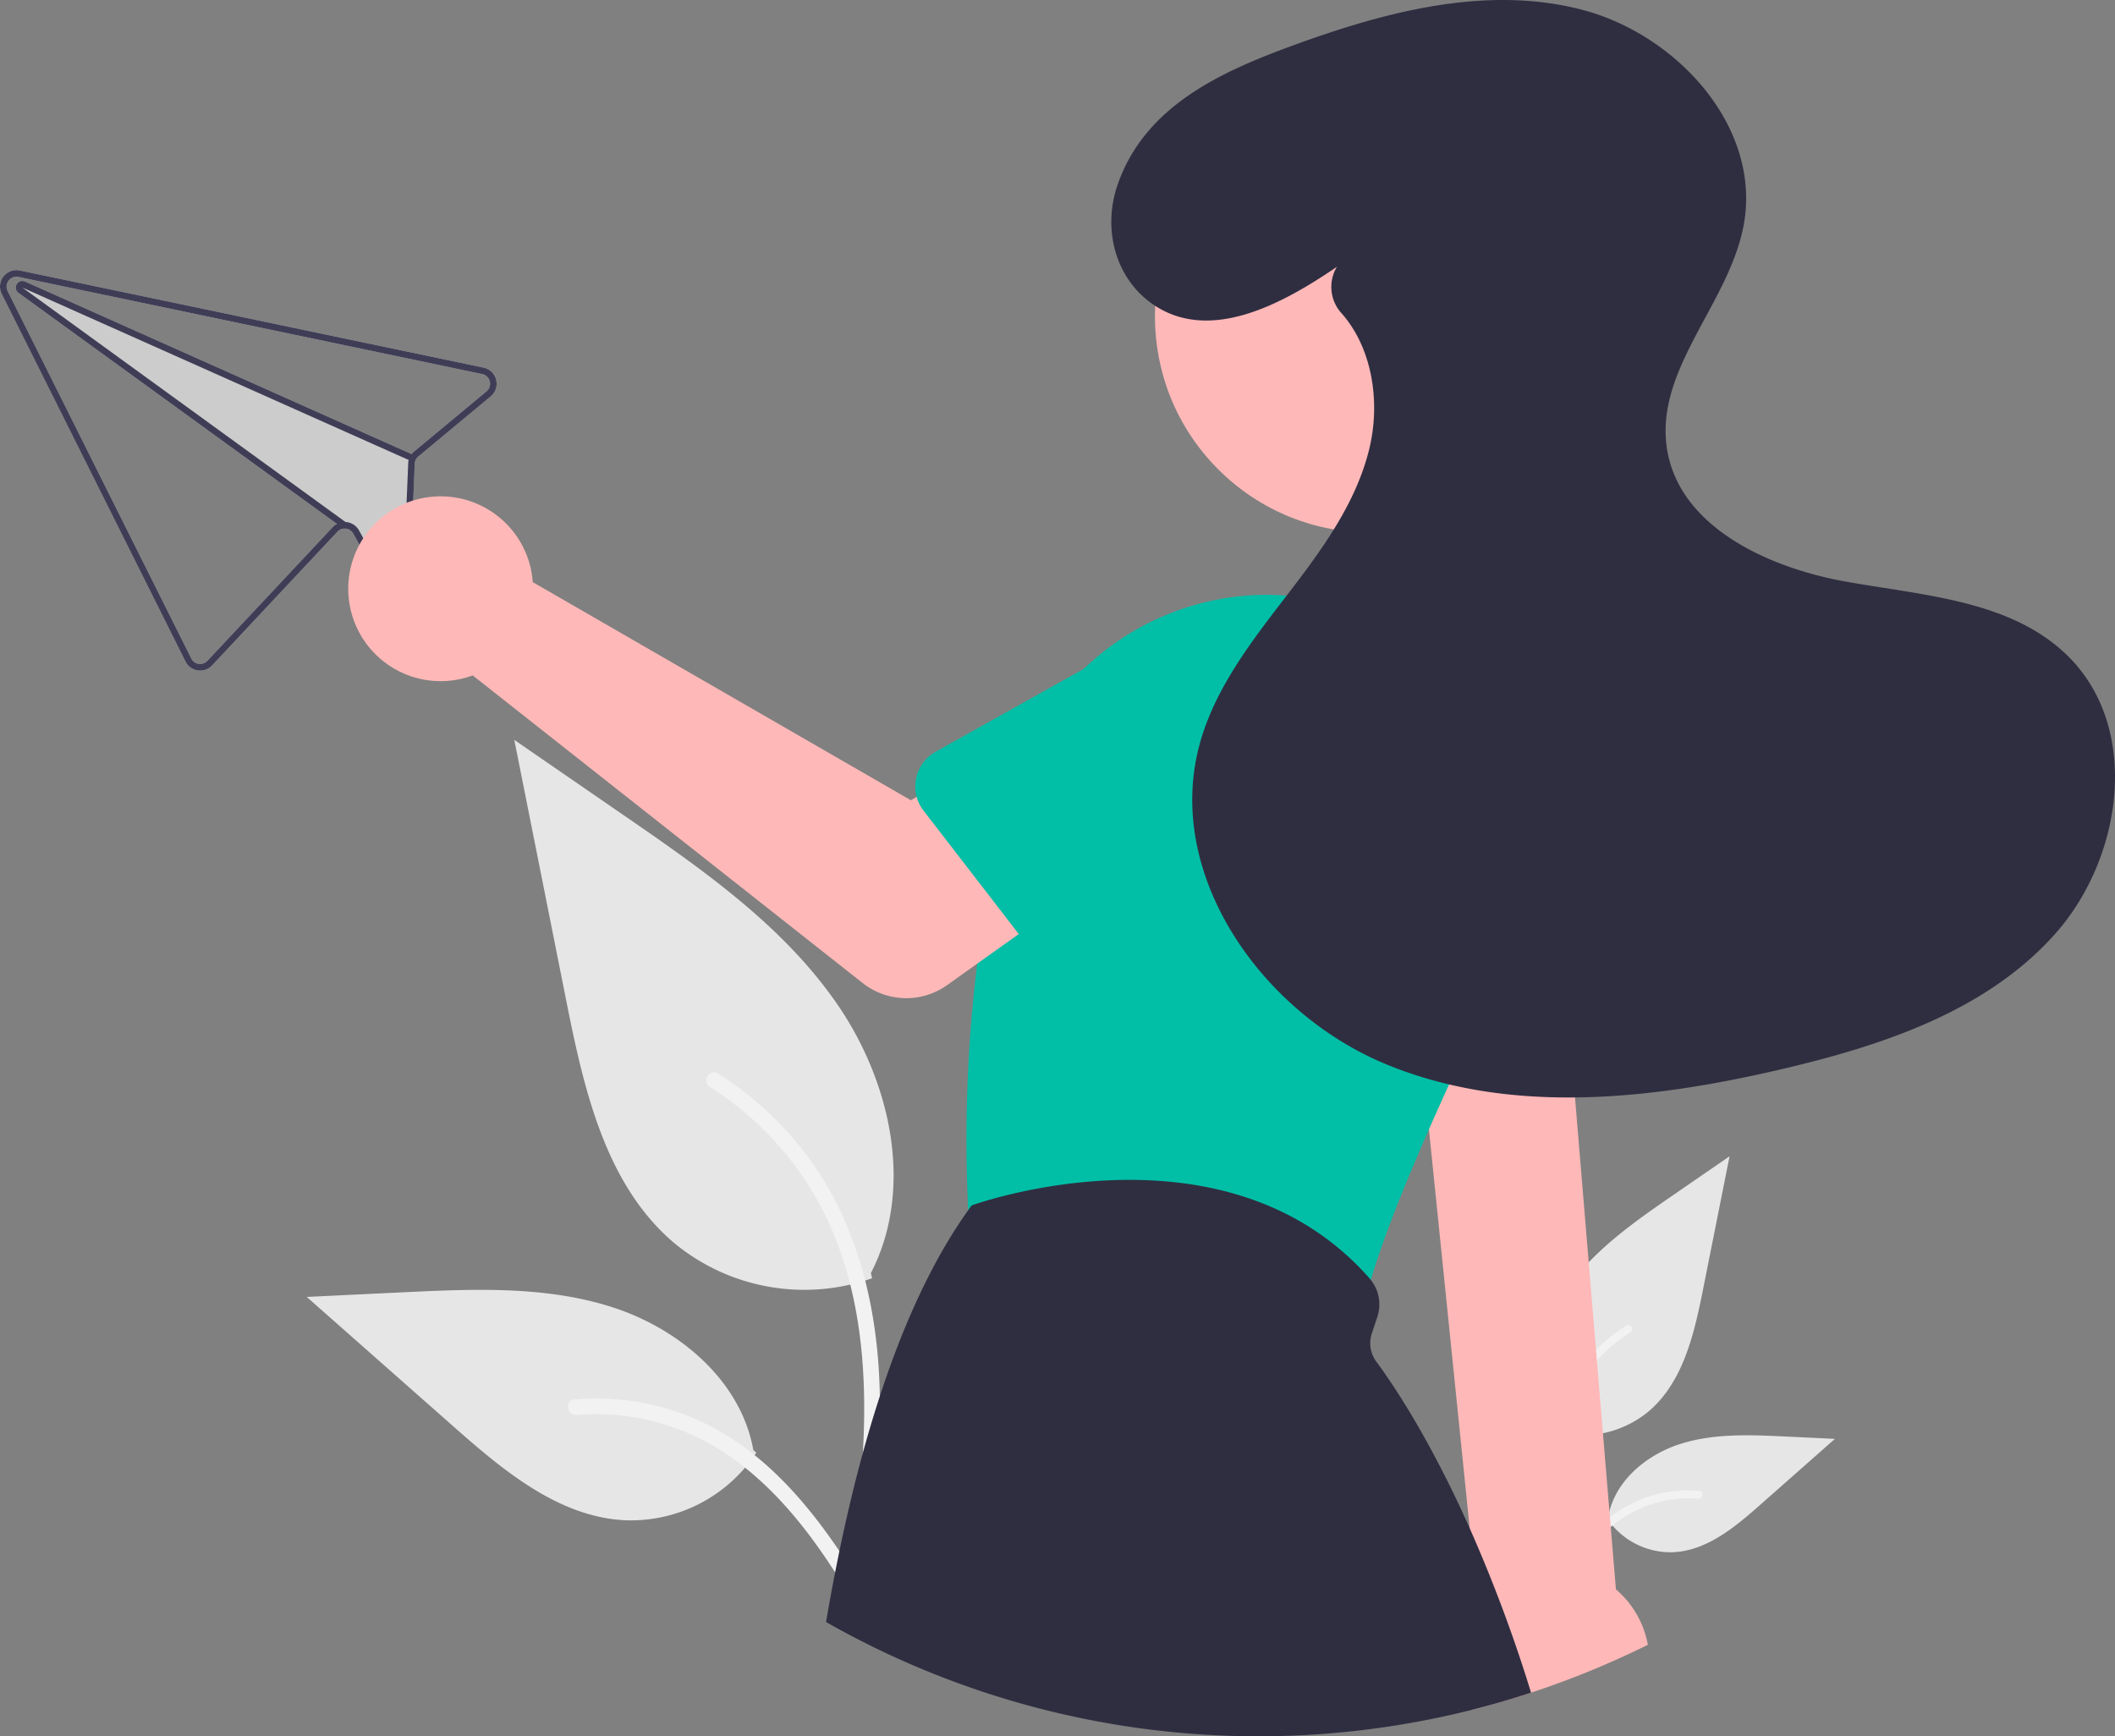 <svg id="acfbc938-e2dc-4f86-bbdc-1a249e77319a" data-name="Layer 1" xmlns="http://www.w3.org/2000/svg" width="643.162" height="528" viewBox="0 0 643.162 528"><rect x="0" y="0" width="643.162" height="528" fill="#808080" stroke="none"/><path d="M749.177,620.677a31.517,31.517,0,0,0,30.434-5.361c10.66-8.947,14.002-23.687,16.721-37.336l8.043-40.37L787.537,549.205c-12.11,8.339-24.493,16.944-32.878,29.023s-12.045,28.566-5.308,41.635" transform="translate(-278.419 -186)" fill="#e6e6e6"/><path d="M750.617,669.554c-1.704-12.415-3.457-24.99-2.261-37.538,1.062-11.144,4.462-22.029,11.383-30.953a51.492,51.492,0,0,1,13.211-11.971c1.321-.834,2.537,1.26,1.222,2.09a48.952,48.952,0,0,0-19.363,23.363c-4.216,10.722-4.893,22.411-4.166,33.801.439,6.888,1.37,13.731,2.309,20.565a1.254,1.254,0,0,1-.845,1.489,1.218,1.218,0,0,1-1.489-.845Z" transform="translate(-278.419 -186)" fill="#f2f2f2"/><path d="M767.033,647.585a23.201,23.201,0,0,0,20.215,10.433c10.233-.486,18.764-7.628,26.444-14.408l22.715-20.056-15.034-.719c-10.811-.517-21.901-1-32.199,2.334s-19.794,11.358-21.677,22.016" transform="translate(-278.419 -186)" fill="#e6e6e6"/><path d="M745.8,676.691c8.204-14.516,17.719-30.648,34.722-35.805a38.746,38.746,0,0,1,14.604-1.508c1.551.134,1.163,2.524-.384,2.39a35.996,35.996,0,0,0-23.306,6.166c-6.572,4.473-11.688,10.692-16.019,17.287-2.653,4.039-5.029,8.25-7.405,12.455-.759,1.344-2.979.374-2.211-.986Z" transform="translate(-278.419 -186)" fill="#f2f2f2"/><path d="M543.606,574.714a62.116,62.116,0,0,1-59.982-10.566c-21.009-17.633-27.596-46.684-32.956-73.584Q442.743,450.782,434.816,411l33.189,22.853c23.868,16.434,48.273,33.395,64.799,57.199s23.739,56.299,10.461,82.056" transform="translate(-278.419 -186)" fill="#e6e6e6"/><path d="M540.77,671.043c3.359-24.468,6.813-49.251,4.457-73.981-2.093-21.963-8.793-43.415-22.435-61.005a101.482,101.482,0,0,0-26.037-23.594c-2.604-1.643-5,2.483-2.408,4.119a96.477,96.477,0,0,1,38.162,46.045c8.308,21.132,9.643,44.168,8.211,66.617-.866,13.575-2.701,27.062-4.55,40.531a2.472,2.472,0,0,0,1.666,2.934,2.4,2.4,0,0,0,2.934-1.666Z" transform="translate(-278.419 -186)" fill="#f2f2f2"/><path d="M508.415,627.745A45.725,45.725,0,0,1,468.574,648.308c-20.168-.957-36.982-15.033-52.117-28.397l-44.768-39.527,29.629-1.418c21.307-1.02,43.164-1.971,63.459,4.6s39.011,22.384,42.722,43.391" transform="translate(-278.419 -186)" fill="#e6e6e6"/><path d="M550.263,685.108c-16.168-28.609-34.922-60.404-68.431-70.566a76.362,76.362,0,0,0-28.783-2.972c-3.056.264-2.293,4.974.758,4.711a70.943,70.943,0,0,1,45.934,12.152c12.952,8.816,23.036,21.072,31.571,34.069,5.228,7.961,9.911,16.26,14.595,24.548,1.497,2.649,5.872.737,4.358-1.943Z" transform="translate(-278.419 -186)" fill="#f2f2f2"/><path d="M425.472,297.794,286.264,268.628l-1.809-.378a5.002,5.002,0,0,0-5.503,7.139L334.818,387.161a5.018,5.018,0,0,0,3.744,2.707,4.968,4.968,0,0,0,4.37-1.528l38.101-40.655a2.91,2.91,0,0,1,2.133-.947,3.011,3.011,0,0,1,2.689,1.542l7.94,14.479a4.886,4.886,0,0,0,5.486,2.475l.039-.009a4.893,4.893,0,0,0,3.849-4.67l1.374-33.541a3.058,3.058,0,0,1,.3-1.207,3.254,3.254,0,0,1,.783-.978l22.011-18.289a5.006,5.006,0,0,0-2.164-8.748Zm.892,7.212L404.353,323.294a4.933,4.933,0,0,0-.774.791l-117.549-52.471a1.743,1.743,0,0,0-.323-.111,2.003,2.003,0,0,0-1.648,3.575l96.812,70.234a4.796,4.796,0,0,0-1.3,1.003l-38.101,40.655a3,3,0,0,1-4.869-.708L280.737,274.49a3.008,3.008,0,0,1,3.303-4.279l1.852.389,139.165,29.155a3.007,3.007,0,0,1,1.308,5.251Z" transform="translate(-278.419 -186)" fill="#ccc"/><path d="M425.472,297.794,286.264,268.628l-1.809-.378a5.002,5.002,0,0,0-5.503,7.139L334.818,387.161a5.018,5.018,0,0,0,3.744,2.707,4.968,4.968,0,0,0,4.37-1.528l38.101-40.655a2.91,2.91,0,0,1,2.133-.947,3.011,3.011,0,0,1,2.689,1.542l7.94,14.479a4.886,4.886,0,0,0,5.486,2.475l.039-.009a4.893,4.893,0,0,0,3.849-4.67l1.374-33.541a3.058,3.058,0,0,1,.3-1.207,3.254,3.254,0,0,1,.783-.978l22.011-18.289a5.006,5.006,0,0,0-2.164-8.748Zm.892,7.212-22.011,18.289a4.933,4.933,0,0,0-.774.791,4.65,4.65,0,0,0-.527.838,4.797,4.797,0,0,0-.357.953l.002.01a4.731,4.731,0,0,0-.151,1.05l-1.374,33.54a2.904,2.904,0,0,1-2.306,2.801l-.02.004a2.911,2.911,0,0,1-3.3-1.475l-7.942-14.489a4.989,4.989,0,0,0-4.115-2.582l-.01.002c-.114-.005-.228-.01-.34-.005a4.866,4.866,0,0,0-2.269.578,4.796,4.796,0,0,0-1.3,1.003l-38.101,40.655a3,3,0,0,1-4.869-.708L280.737,274.49a3.008,3.008,0,0,1,3.303-4.279l1.852.389,139.165,29.155a3.007,3.007,0,0,1,1.308,5.251Z" transform="translate(-278.419 -186)" fill="#3f3d56"/><path d="M404.024,324.282l-.815,1.826-.512-.222-.002-.01L285.239,273.456l98.241,71.283.01-.002.26.197-1.17,1.62-1.708-1.242-96.812-70.234a2.003,2.003,0,0,1,1.648-3.575,1.744,1.744,0,0,1,.323.111l117.549,52.471Z" transform="translate(-278.419 -186)" fill="#3f3d56"/><path d="M706.259,464.02l5.08,49.67.1,1.02,1.51,14.73L725.349,650.72v.02l2.41,23.53a28.067,28.067,0,0,0-2.49,4.01,28.882,28.882,0,0,0,.84,27.65q9.075-2.28,17.9-5.2a269.627,269.627,0,0,0,35.52-14.56,28.913,28.913,0,0,0-9.71-16.85l-12.45-149.59-1.09-13.12-3.55-42.59Z" transform="translate(-278.419 -186)" fill="#ffb8b8"/><circle cx="695.374" cy="282.247" r="65.747" transform="translate(-274.327 388.372) rotate(-45)" fill="#ffb8b8"/><path d="M572.828,553.61c.01.13.021.26.03.38a12.066,12.066,0,0,0,9.43,10.76l98.12,21.43a12.149,12.149,0,0,0,2.59.28,12.027,12.027,0,0,0,11.59-8.83c.21-.78.44-1.58.69-2.41v-.01c3.31-11.24,9.22-26.54,17.67-45.77q2.865-6.525,6.13-13.67c.4-.88.81-1.77,1.21-2.66q6.735-14.625,15.03-31.66a78.805,78.805,0,0,0,6.09-17.43,79.689,79.689,0,0,0-4.03-47.63,78.701,78.701,0,0,0-4.35-8.95,80.056,80.056,0,0,0-63.34-40.31c-2.07-.17-4.13-.25-6.2-.25a80.498,80.498,0,0,0-55.49,22.52,78.571,78.571,0,0,0-19.51,30.58c-.26.73-.5,1.47-.74,2.21a297.574,297.574,0,0,0-8.88,35.72c-1.33,7.17-2.41,14.24-3.28,21.13A435.953,435.953,0,0,0,572.828,553.61Z" transform="translate(-278.419 -186)" fill="#00bfa6"/><path d="M529.618,679.25a266.039,266.039,0,0,0,196.49,26.68q9.075-2.28,17.9-5.2A447.402,447.402,0,0,0,725.349,650.74v-.02C713.328,623.77,702.289,607.28,696.909,600a9.352,9.352,0,0,1-1.33-8.49l1.67-5.01a12.021,12.021,0,0,0-1.97-11.28v-.01c-.11-.14-.23-.28-.35-.42-43.71-49.8-119.91-22.63-120.68-22.35l-.38.14-.24.33c-.26.36-.52.71-.77,1.08C552.199,582.94,538.469,627.44,529.618,679.25Z" transform="translate(-278.419 -186)" fill="#2f2e41"/><path d="M439.773,358.619a28.179,28.179,0,0,1,.641,4.39l114.993,66.339L583.357,413.258l29.797,39.009-46.713,33.294a21.415,21.415,0,0,1-25.693-.626L422.17,391.388A28.1,28.1,0,1,1,439.773,358.619Z" transform="translate(-278.419 -186)" fill="#ffb8b8"/><path d="M557.169,428.33v.01a12.001,12.001,0,0,0,2.08,4.15l19.62,25.42,9.35,12.13,8.2,10.62a12.044,12.044,0,0,0,18.21,1l29.78-30.92,12.29-12.77a33.455,33.455,0,0,0-41.02-52.86l-7.68,4.29-45.09,25.22a12.07,12.07,0,0,0-5.74,13.71Z" transform="translate(-278.419 -186)" fill="#00bfa6"/><path d="M687.229,444.27l1.88,60.05.01.38a12.042,12.042,0,0,0,14.18,11.48l8.14-1.47,2.08-.38h.01l6.76-1.22,35.99-6.5,6.89-1.24a12.057,12.057,0,0,0,9.27-15.71l-19.41-57.47a33.45,33.45,0,0,0-65.8,12.08Z" transform="translate(-278.419 -186)" fill="#00bfa6"/><path d="M684.968,267.124c-16.899,11.566-39.087,23.454-56.346,11.138-11.333-8.087-14.903-23.063-10.308-36.205,8.264-23.633,30.97-34.038,52.683-42.013,28.226-10.368,58.961-18.616,88.1-11.191s54.891,35.637,49.631,65.244c-4.23,23.809-26.689,43.62-23.5,67.591,3.209,24.125,30.339,36.823,54.292,41.135s50.755,5.697,67.969,22.901c21.959,21.947,16.475,61.176-4.187,84.348s-51.843,33.676-82.057,40.816c-40.032,9.461-83.329,14.433-121.35-1.268s-67.607-57.967-56.593-97.599c4.652-16.741,15.611-30.889,26.203-44.663s21.316-28.177,25.357-45.076c3.367-14.082.875-30.433-8.464-40.996a11.878,11.878,0,0,1-1.591-13.884Z" transform="translate(-278.419 -186)" fill="#2f2e41"/></svg>